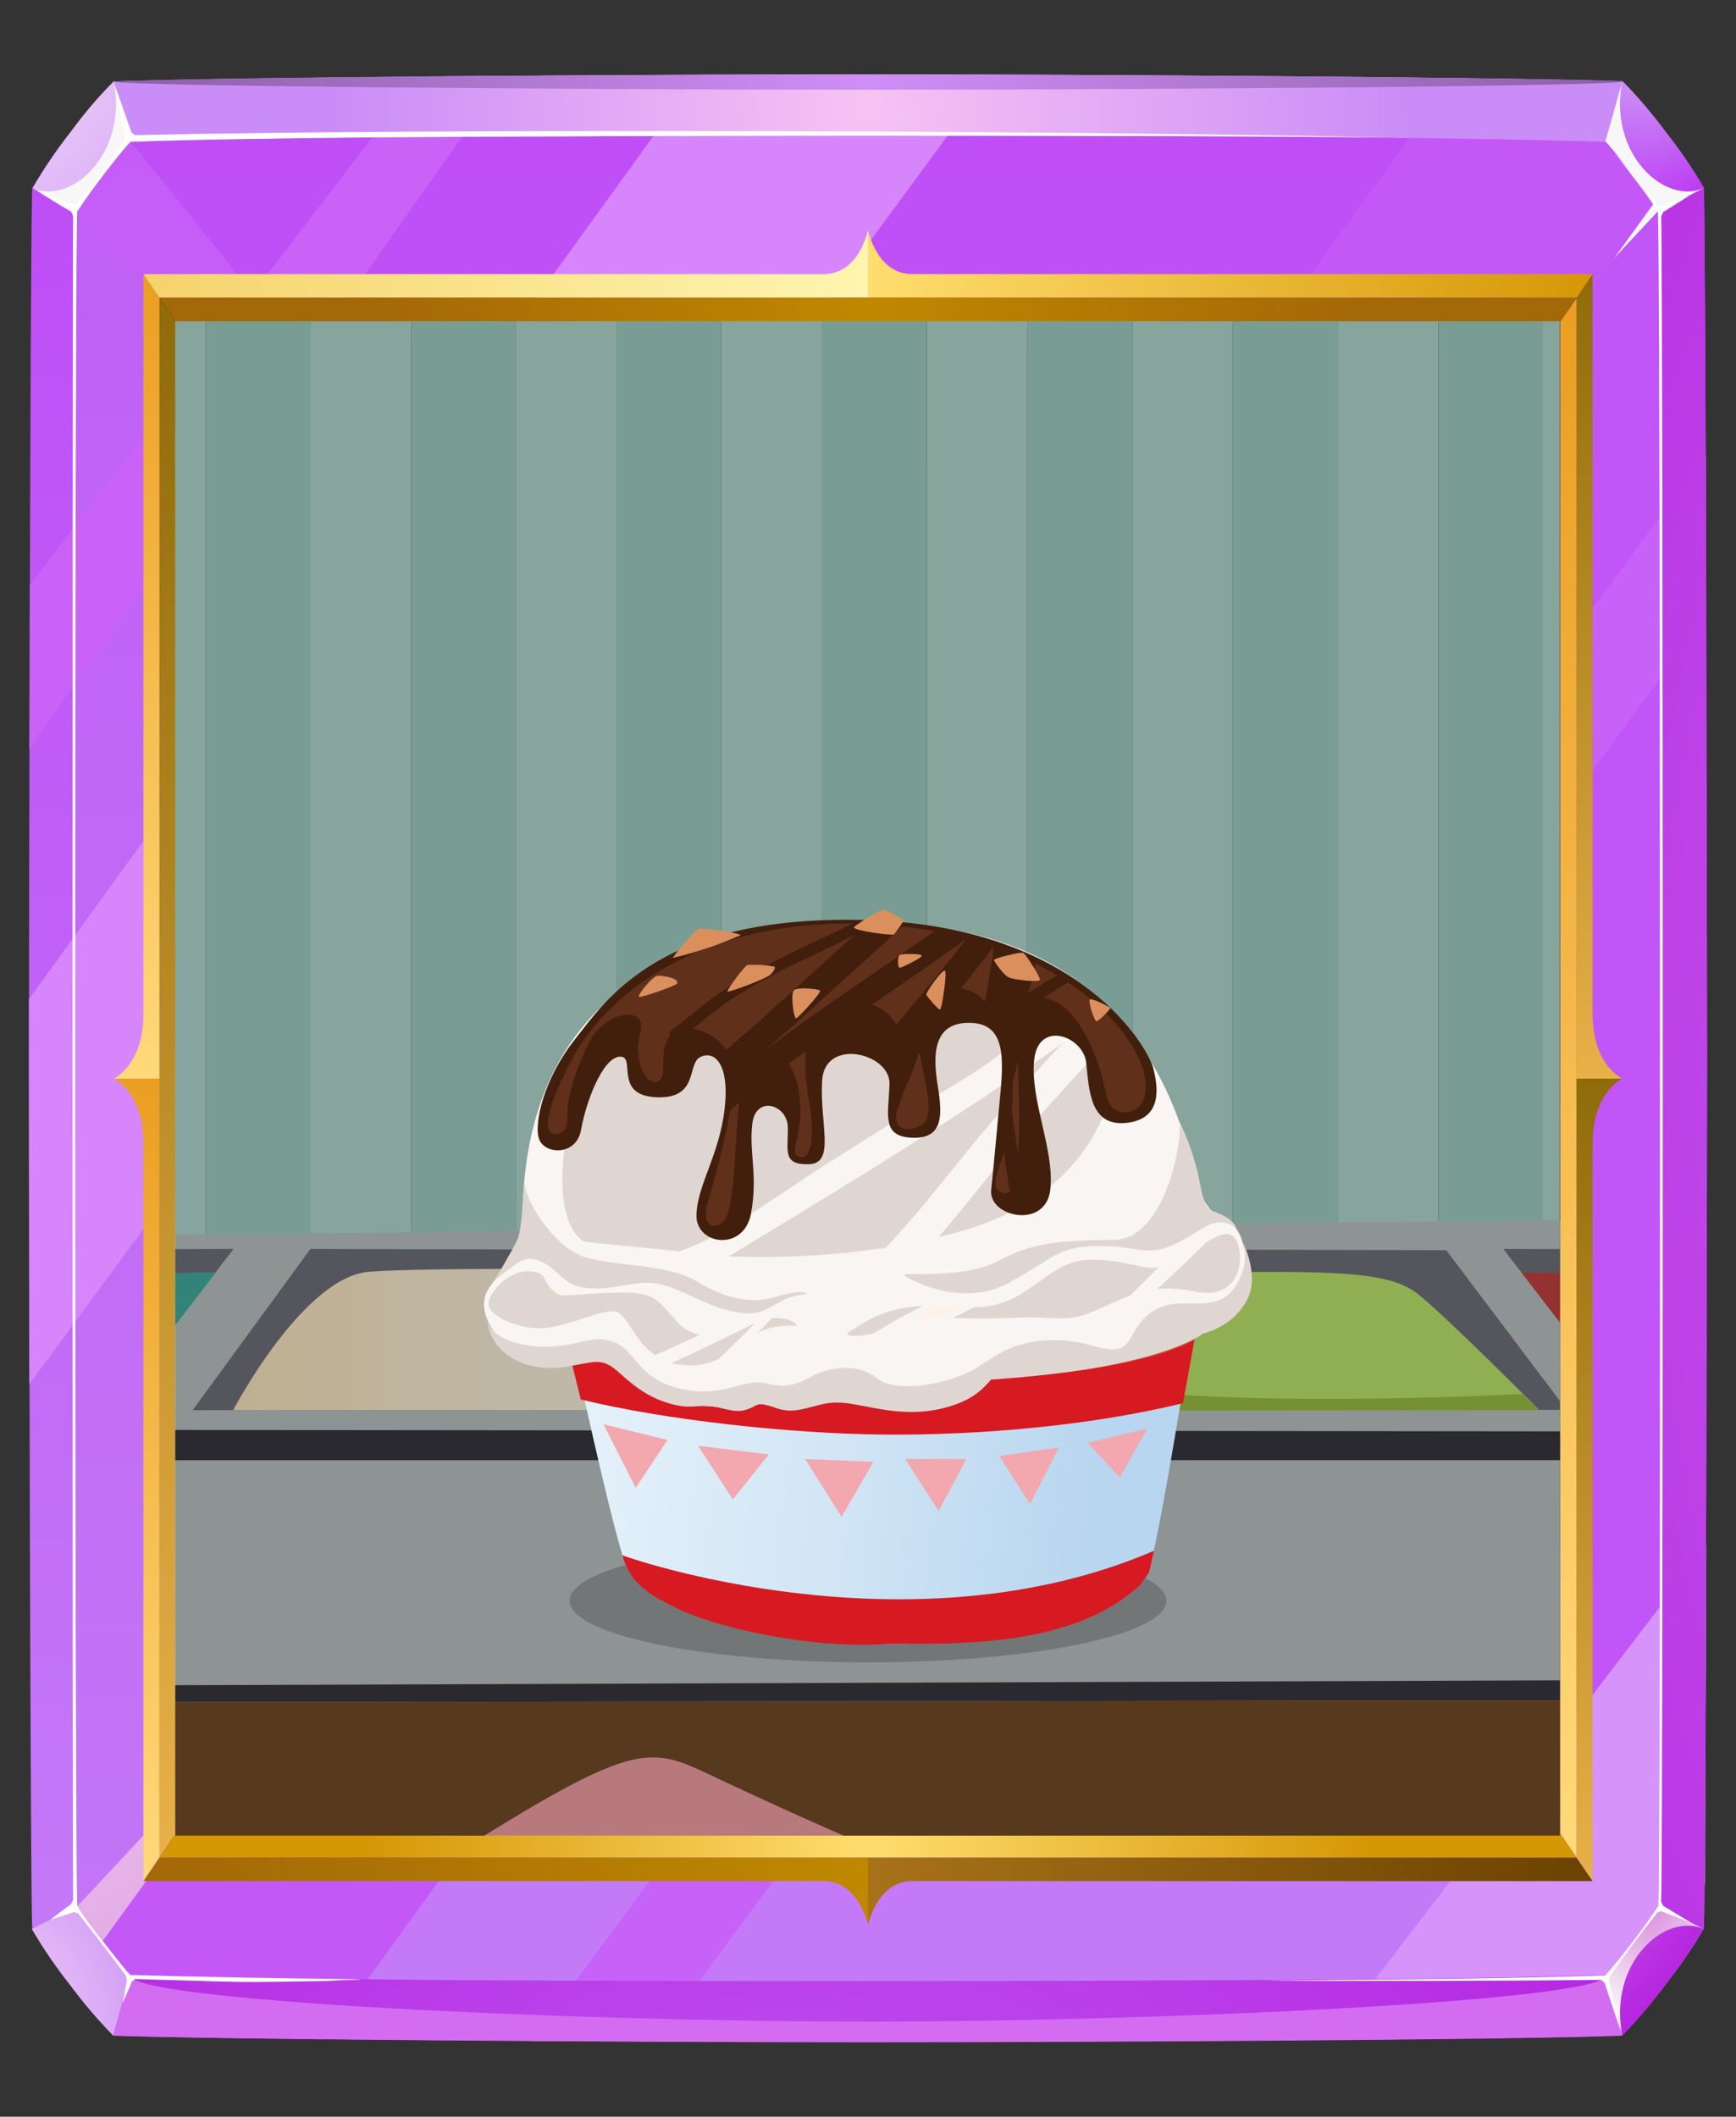 <?xml version="1.0" encoding="utf-8"?>
<!-- Generator: Adobe Illustrator 25.2.3, SVG Export Plug-In . SVG Version: 6.00 Build 0)  -->
<svg version="1.1" id="Layer_1" xmlns="http://www.w3.org/2000/svg" xmlns:xlink="http://www.w3.org/1999/xlink" x="0px" y="0px"
	 viewBox="0 0 420 512" style="enable-background:new 0 0 420 512;" xml:space="preserve">
<rect x="0" y="0" width="420" height="512" fill="#333333" stroke="none"/>
<style type="text/css">
	.st0{fill-rule:evenodd;clip-rule:evenodd;fill:url(#SVGID_1_);}
	.st1{opacity:0.5;fill-rule:evenodd;clip-rule:evenodd;fill:#C373F7;enable-background:new    ;}
	.st2{opacity:0.5;fill-rule:evenodd;clip-rule:evenodd;fill:#C051F7;enable-background:new    ;}
	.st3{fill-rule:evenodd;clip-rule:evenodd;fill:#C155F7;}
	.st4{opacity:0.5;fill-rule:evenodd;clip-rule:evenodd;fill:#C57BF7;enable-background:new    ;}
	.st5{fill-rule:evenodd;clip-rule:evenodd;fill:url(#SVGID_2_);}
	.st6{fill-rule:evenodd;clip-rule:evenodd;fill:url(#SVGID_3_);}
	.st7{opacity:0.75;fill-rule:evenodd;clip-rule:evenodd;fill:url(#SVGID_4_);enable-background:new    ;}
	.st8{opacity:0.75;fill-rule:evenodd;clip-rule:evenodd;fill:#C662F8;enable-background:new    ;}
	.st9{fill-rule:evenodd;clip-rule:evenodd;fill:#CA62F8;}
	.st10{fill-rule:evenodd;clip-rule:evenodd;fill:#D785FA;}
	.st11{fill-rule:evenodd;clip-rule:evenodd;fill:#C358F7;}
	.st12{fill-rule:evenodd;clip-rule:evenodd;fill:#C662F8;}
	.st13{fill-rule:evenodd;clip-rule:evenodd;fill:#D693FA;}
	.st14{fill-rule:evenodd;clip-rule:evenodd;fill:url(#SVGID_5_);}
	.st15{fill-rule:evenodd;clip-rule:evenodd;fill:url(#SVGID_6_);}
	.st16{fill-rule:evenodd;clip-rule:evenodd;fill:url(#SVGID_7_);}
	.st17{fill-rule:evenodd;clip-rule:evenodd;fill:url(#SVGID_8_);}
	.st18{fill-rule:evenodd;clip-rule:evenodd;fill:url(#SVGID_9_);}
	.st19{fill-rule:evenodd;clip-rule:evenodd;fill:url(#SVGID_10_);}
	.st20{fill-rule:evenodd;clip-rule:evenodd;fill:url(#SVGID_11_);}
	.st21{fill-rule:evenodd;clip-rule:evenodd;fill:url(#SVGID_12_);}
	.st22{fill-rule:evenodd;clip-rule:evenodd;fill:url(#SVGID_13_);}
	.st23{fill-rule:evenodd;clip-rule:evenodd;fill:url(#SVGID_14_);}
	.st24{fill-rule:evenodd;clip-rule:evenodd;fill:url(#SVGID_15_);}
	.st25{fill-rule:evenodd;clip-rule:evenodd;fill:#D46CF2;}
	.st26{fill-rule:evenodd;clip-rule:evenodd;fill:#FFFFFF;}
	.st27{fill-rule:evenodd;clip-rule:evenodd;fill:url(#SVGID_16_);}
	.st28{fill-rule:evenodd;clip-rule:evenodd;fill:url(#SVGID_17_);}
	.st29{fill-rule:evenodd;clip-rule:evenodd;fill:url(#SVGID_18_);}
	.st30{fill-rule:evenodd;clip-rule:evenodd;fill:url(#SVGID_19_);}
	.st31{fill-rule:evenodd;clip-rule:evenodd;fill:url(#SVGID_20_);}
	.st32{fill-rule:evenodd;clip-rule:evenodd;fill:url(#SVGID_21_);}
	.st33{fill-rule:evenodd;clip-rule:evenodd;fill:url(#SVGID_22_);}
	.st34{fill-rule:evenodd;clip-rule:evenodd;fill:url(#SVGID_23_);}
	.st35{fill-rule:evenodd;clip-rule:evenodd;fill:url(#SVGID_24_);}
	.st36{fill-rule:evenodd;clip-rule:evenodd;fill:url(#SVGID_25_);}
	.st37{fill-rule:evenodd;clip-rule:evenodd;fill:url(#SVGID_26_);}
	.st38{fill-rule:evenodd;clip-rule:evenodd;fill:url(#SVGID_27_);}
	.st39{fill-rule:evenodd;clip-rule:evenodd;fill:url(#SVGID_28_);}
	.st40{clip-path:url(#SVGID_30_);}
	.st41{clip-path:url(#SVGID_32_);}
	.st42{fill:none;}
	.st43{fill:#C66446;}
	.st44{fill:#A1D2C7;}
	.st45{fill:#B4DBD2;}
	.st46{fill:#BDC6C5;}
	.st47{fill:#70717C;}
	.st48{fill:#F47F7F;}
	.st49{fill:#C64242;}
	.st50{fill:#76DDD1;}
	.st51{fill:#46AFA0;}
	.st52{fill:#C0EA6E;}
	.st53{fill:#9DC144;}
	.st54{fill:url(#SVGID_33_);}
	.st55{fill:#38373F;}
	.st56{fill:#F6A1A6;}
	.st57{fill:#744C28;}
	.st58{fill:#FF7590;}
	.st59{fill:#FFF7EF;}
	.st60{opacity:0.25;enable-background:new    ;}
	.st61{opacity:0.2;enable-background:new    ;}
	.st62{clip-path:url(#SVGID_35_);}
	.st63{fill:url(#SVGID_36_);}
	.st64{fill:#D71921;}
	.st65{fill:#F3A7AE;}
	.st66{fill:#E0D6D1;}
	.st67{fill:#770710;}
	.st68{fill:#C46987;}
	.st69{fill:#C44B27;}
	.st70{fill:#F9F5F2;}
	.st71{fill:#FFF1E7;}
	.st72{fill:#421F0D;}
	.st73{fill:#60301B;}
	.st74{fill:#DB8F5D;}
</style>
<linearGradient id="SVGID_1_" gradientUnits="userSpaceOnUse" x1="210" y1="879.9" x2="210" y2="404" gradientTransform="matrix(1 0 0 1 0 -386)">
	<stop  offset="0" style="stop-color:#C47CF7"/>
	<stop  offset="1" style="stop-color:#BE4BF7"/>
</linearGradient>
<path class="st0" d="M412.2,45.5c0.5,6.8,0.8,196.1,0.8,210.5s-0.3,203.7-0.8,210.5c-2.8,4.8-5.9,9.3-9.3,13.6
	c-3.2,4.3-6.7,8.4-10.4,12.2c-27.1,1-125.3,1.6-182.5,1.6s-155.4-0.6-182.5-1.6c-3.8-3.8-7.3-7.9-10.4-12.2
	c-3.4-4.3-6.5-8.9-9.3-13.6C7.3,459.7,7,270.4,7,256S7.3,52.3,7.8,45.5c2.8-4.8,5.9-9.3,9.3-13.6c3.2-4.3,6.7-8.4,10.4-12.2
	C54.7,18.7,152.8,18,210,18s155.4,0.7,182.5,1.6c3.8,3.8,7.2,7.9,10.4,12.2C406.3,36.2,409.4,40.7,412.2,45.5z"/>
<path class="st1" d="M210,256L18.8,51c-0.5,9.3-0.5,195.8-0.5,205c0,9.2,0,195.7,0.5,205L210,256z"/>
<path class="st2" d="M31.5,34.3L210,256L388.5,34.3c-17.3-0.6-34.6-0.8-52-1C310.4,33,236.1,32.8,210,32.8S109.6,33,83.5,33.3
	C66.2,33.5,48.8,33.8,31.5,34.3L31.5,34.3z"/>
<path class="st3" d="M210,256l191.2,205c0.5-9.3,0.5-195.8,0.5-205s0-195.7-0.5-205L210,256z"/>
<path class="st4" d="M388.5,477.7L210,256L31.5,477.7c17.3,0.6,34.7,0.8,52,1c26.1,0.3,100.4,0.5,126.5,0.5s100.4-0.1,126.5-0.5
	C353.8,478.5,371.2,478.3,388.5,477.7L388.5,477.7z"/>
<radialGradient id="SVGID_2_" cx="62.22" cy="29.197" r="268.53" gradientTransform="matrix(1 0 0 1.31 0 532.58)" gradientUnits="userSpaceOnUse">
	<stop  offset="0" style="stop-color:#DB8BDE"/>
	<stop  offset="1" style="stop-color:#F7F7F7"/>
</radialGradient>
<path class="st5" d="M31.5,477.7L210,256L18.8,461c2,3.1,4.3,6.2,6.3,8.8S29.3,475.2,31.5,477.7L31.5,477.7z"/>
<radialGradient id="SVGID_3_" cx="347.35" cy="-360.16" r="287.44" gradientTransform="matrix(1 0 0 1 0 -386)" gradientUnits="userSpaceOnUse">
	<stop  offset="0" style="stop-color:#DB8BDE"/>
	<stop  offset="1" style="stop-color:#F7F7F7"/>
</radialGradient>
<path class="st6" d="M210,256L401.2,51c-2-3.1-4.3-6.2-6.3-8.8s-4.2-5.5-6.5-8L210,256z"/>
<radialGradient id="SVGID_4_" cx="368.21" cy="220.927" r="543.52" gradientTransform="matrix(1 0 0 1.31 0 532.58)" gradientUnits="userSpaceOnUse">
	<stop  offset="0" style="stop-color:#D8C1F7"/>
	<stop  offset="1" style="stop-color:#000000"/>
</radialGradient>
<path class="st7" d="M388.5,477.7L210,256l191.2,205c-2,3.1-4.3,6.2-6.3,8.8S390.7,475.2,388.5,477.7L388.5,477.7z"/>
<path class="st8" d="M210,256L18.8,51c2-3.1,4.3-6.2,6.3-8.8s4.2-5.5,6.5-8L210,256z"/>
<path class="st9" d="M7.1,181L122.3,18.3c-10.2,0.1-11.2,0.1-21,0.2L7.2,141.6C7.2,154.8,7.2,168.2,7.1,181L7.1,181z"/>
<path class="st10" d="M168.8,18.1L7,241.7c0,7.3,0,12.4,0,14.3c0,5.8,0,39.7,0.1,78.8l233-316.7c-11,0-21.2,0-30.1,0
	C198.1,18.1,183.9,18.1,168.8,18.1L168.8,18.1z"/>
<path class="st11" d="M351.5,18.9L17.1,480.2c3.2,4.3,6.7,8.4,10.4,12.2c9.3,0.3,28,0.6,50.9,0.9L407.8,38.6
	c-1.4-2.1-3.1-4.4-4.9-6.7c-3.2-4.3-6.7-8.4-10.4-12.2C384.6,19.4,369.8,19.1,351.5,18.9z"/>
<path class="st12" d="M412.7,110.1L128.5,493.7l29.9,0.1l254.4-344.7C412.8,135.8,412.7,122.5,412.7,110.1L412.7,110.1z"/>
<path class="st13" d="M412.8,374l-91.3,119.4c25.7-0.2,48.5-0.5,62.6-0.8l28.4-37.1C412.5,439.2,412.7,407.4,412.8,374L412.8,374z"
	/>
<radialGradient id="SVGID_5_" cx="-0.64" cy="-404.523" r="65.54" gradientTransform="matrix(1 0 0 1.31 0 532.58)" gradientUnits="userSpaceOnUse">
	<stop  offset="0" style="stop-color:#F4DDF7"/>
	<stop  offset="1" style="stop-color:#D09BF7"/>
</radialGradient>
<path class="st14" d="M18.8,51c2-3.1,4.3-6.2,6.3-8.8s4.2-5.5,6.5-8l-4-14.6c-3.8,3.8-7.3,7.9-10.4,12.2c-3.4,4.3-6.5,8.9-9.3,13.7
	L18.8,51L18.8,51z"/>
<radialGradient id="SVGID_6_" cx="210" cy="-387.753" r="129.153" gradientTransform="matrix(1 0 0 1.31 0 532.58)" gradientUnits="userSpaceOnUse">
	<stop  offset="0" style="stop-color:#F7C3F3"/>
	<stop  offset="1" style="stop-color:#CA8DF7"/>
</radialGradient>
<path class="st15" d="M31.5,34.3c17.3-0.6,34.7-0.8,52-1c26.1-0.3,100.4-0.5,126.5-0.5s100.4,0.1,126.5,0.5c17.3,0.2,34.6,0.5,52,1
	l4-14.6C365.4,18.7,267.2,18,210,18S54.7,18.7,27.5,19.7L31.5,34.3L31.5,34.3z"/>
<radialGradient id="SVGID_7_" cx="397.02" cy="-399.584" r="31.29" gradientTransform="matrix(1 0 0 1.31 0 532.58)" gradientUnits="userSpaceOnUse">
	<stop  offset="0" style="stop-color:#D0B0F7"/>
	<stop  offset="1" style="stop-color:#BD3CF4"/>
</radialGradient>
<path class="st16" d="M388.5,34.3c2.3,2.5,4.5,5.5,6.5,8s4.4,5.7,6.3,8.7l11-5.5c-2.8-4.8-5.9-9.3-9.3-13.6
	c-3.2-4.3-6.7-8.4-10.4-12.2L388.5,34.3L388.5,34.3z"/>
<radialGradient id="SVGID_8_" cx="672.86" cy="-200.783" r="421.06" gradientTransform="matrix(1 0 0 1.31 0 532.58)" gradientUnits="userSpaceOnUse">
	<stop  offset="0" style="stop-color:#CE88F7"/>
	<stop  offset="1" style="stop-color:#B31ADE"/>
</radialGradient>
<path class="st17" d="M401.2,51c0.5,9.3,0.5,195.8,0.5,205c0,9.2,0,195.7-0.5,205l11,5.6c0.5-6.8,0.8-196.1,0.8-210.5
	s-0.3-203.7-0.8-210.5L401.2,51L401.2,51z"/>
<radialGradient id="SVGID_9_" cx="347.03" cy="-99.904" r="89.19" gradientTransform="matrix(1 0 0 1.31 0 532.58)" gradientUnits="userSpaceOnUse">
	<stop  offset="0" style="stop-color:#DDB0F7"/>
	<stop  offset="1" style="stop-color:#B31ADE"/>
</radialGradient>
<path class="st18" d="M401.2,461c-2,3.1-4.3,6.2-6.3,8.8s-4.2,5.5-6.5,8l4,14.6c3.8-3.8,7.2-7.9,10.4-12.2c3.4-4.3,6.5-8.9,9.3-13.6
	L401.2,461L401.2,461z"/>
<radialGradient id="SVGID_10_" cx="191.85" cy="106.167" r="293.77" gradientTransform="matrix(1 0 0 1.31 0 532.58)" gradientUnits="userSpaceOnUse">
	<stop  offset="0" style="stop-color:#C36AF7"/>
	<stop  offset="1" style="stop-color:#B31ADE"/>
</radialGradient>
<path class="st19" d="M388.5,477.7c-17.3,0.6-34.6,0.8-52,1c-26.1,0.3-100.4,0.5-126.5,0.5s-100.4-0.1-126.5-0.5
	c-17.3-0.2-34.7-0.5-52-1l-4,14.6c27.2,1,125.3,1.6,182.5,1.6s155.4-0.6,182.5-1.6L388.5,477.7L388.5,477.7z"/>
<radialGradient id="SVGID_11_" cx="-1.83" cy="-30.034" r="38.61" gradientTransform="matrix(1 0 0 1.31 0 532.58)" gradientUnits="userSpaceOnUse">
	<stop  offset="0" style="stop-color:#F7D4F4"/>
	<stop  offset="1" style="stop-color:#D09BF7"/>
</radialGradient>
<path class="st20" d="M31.5,477.7c-2.3-2.5-4.5-5.5-6.5-8s-4.4-5.7-6.3-8.7l-11,5.6c2.8,4.8,5.9,9.3,9.3,13.6
	c3.2,4.3,6.7,8.4,10.4,12.2L31.5,477.7L31.5,477.7z"/>
<radialGradient id="SVGID_12_" cx="19.675" cy="-289.38" r="11.94" gradientTransform="matrix(1 0 0 1 0 -386)" gradientUnits="userSpaceOnUse">
	<stop  offset="0" style="stop-color:#DB8BDE"/>
	<stop  offset="1" style="stop-color:#F7F7F7"/>
</radialGradient>
<path class="st21" d="M27.5,19.7c3.5,17.4-10.2,30-19.7,25.8l11,5.5c2-3.1,4.3-6.2,6.3-8.8s4.2-5.5,6.5-8L27.5,19.7L27.5,19.7z"/>
<radialGradient id="SVGID_13_" cx="400.325" cy="-289.38" r="11.94" gradientTransform="matrix(1 0 0 1 0 -386)" gradientUnits="userSpaceOnUse">
	<stop  offset="0" style="stop-color:#DB8BDE"/>
	<stop  offset="1" style="stop-color:#F7F7F7"/>
</radialGradient>
<path class="st22" d="M392.5,19.7c-3.5,17.4,10.2,30,19.7,25.8l-11,5.5c-2-3.1-4.3-6.2-6.3-8.8s-4.2-5.5-6.5-8L392.5,19.7
	L392.5,19.7z"/>
<radialGradient id="SVGID_14_" cx="398.99" cy="-54.813" r="21.38" gradientTransform="matrix(1 0 0 1.31 0 532.58)" gradientUnits="userSpaceOnUse">
	<stop  offset="0" style="stop-color:#DB8BDE"/>
	<stop  offset="1" style="stop-color:#F7F7F7"/>
</radialGradient>
<path class="st23" d="M392.5,492.4c-3.5-17.4,10.2-30,19.7-25.8l-11-5.6c-2,3.1-4.3,6.2-6.3,8.8s-4.2,5.5-6.5,8L392.5,492.4
	L392.5,492.4z"/>
<radialGradient id="SVGID_15_" cx="210" cy="-392.584" r="550.919" gradientTransform="matrix(1 0 0 1.31 0 532.58)" gradientUnits="userSpaceOnUse">
	<stop  offset="0" style="stop-color:#D08EF7"/>
	<stop  offset="1" style="stop-color:#000000"/>
</radialGradient>
<path class="st24" d="M27.5,19.7c0.6,1.1,108.7,2,182.5,2s181.9-0.9,182.5-2l0,0C365.4,18.7,267.2,18,210,18S54.6,18.6,27.5,19.7
	L27.5,19.7L27.5,19.7z"/>
<path class="st25" d="M210,489c-72,0-178.5-5-178.5-11.2l-4,14.6c27.1,0.9,125.3,1.6,182.5,1.6s155.4-0.6,182.5-1.6l-4-14.6
	C388.5,483.9,282,489,210,489z"/>
<path class="st26" d="M401.2,461c-2,3.1-4.3,6.2-6.3,8.8s-4.2,5.5-6.5,8c-17.3,0.6-34.6,0.8-52,1c-10.4,0.1-20.8,0.2-31.2,0.3
	c27.4,0.1,54.8,0.1,82.2-0.2l0.8,0.7c1.3,3.9,2.6,7.8,3.9,11.7c-0.9-4-1.9-8-2.8-12.1l0.2-1.2c3.7-5.3,7.5-10.4,11.5-15.4l0.9-0.3
	l7.3,2.8l-6.8-4.1l-0.5-1c0.5-18,0.5-389.5,0-407.6l0.5-1.1l6.5-4.1l-7,2.8l-0.9-0.3c-3.3-4.5-7-8.7-10.6-12.9
	c1.5,1.9,3.1,3.8,4.4,5.6c2,2.6,4.4,5.7,6.3,8.8c0.5,9.3,0.5,195.8,0.5,205S401.7,451.7,401.2,461L401.2,461z"/>
<path class="st26" d="M31.5,34.3c17.3-0.6,34.7-0.8,52-1c26.1-0.3,100.4-0.5,126.5-0.5s100.4,0.1,126.5,0.5c1.6,0,3.2,0,4.8,0.1
	c-70.1-1.8-237.9-2.4-308.7-0.7L31.8,32l-3.9-11.1c0.8,4.1,1.4,7.9,2.2,12l-0.2,1.3c-3.4,5.2-7.1,10.2-11.1,15l-1,0.3
	c-3-1.2-5.8-2.1-8.8-3.3c2.8,1.7,5.4,3.4,8.2,5l0.5,1c-0.2,18.2-0.2,389.7,0,407.3l-0.5,1.1c-1.8,1.2-3.3,2.5-5,3.7
	c1.9-0.6,3.8-1.1,5.7-1.8l1,0.3c3.8,4.9,7.9,10.1,11.5,15l0.3,1.2c-0.4,2-0.6,3.5-1,5.6c0.7-1.9,1.5-3.4,2.2-5.3l0.8-0.6
	c30.2,0.8,20.6,0.9,50.7,0.4c-13.3-0.1,13.4-0.2,0.1-0.4c-17.3-0.2-34.7-0.5-52-1c-2.3-2.5-4.5-5.5-6.5-8s-4.4-5.7-6.3-8.7
	c-0.5-9.3-0.5-195.8-0.5-205s0-195.7,0.5-205c2-3.1,4.3-6.2,6.3-8.8S29.3,36.8,31.5,34.3L31.5,34.3z"/>
<radialGradient id="SVGID_16_" cx="210" cy="-472.175" r="211.506" gradientTransform="matrix(1 0 0 1.47 0 952.19)" gradientUnits="userSpaceOnUse">
	<stop  offset="0" style="stop-color:#4F1C4F"/>
	<stop  offset="0.81" style="stop-color:#461647"/>
	<stop  offset="1" style="stop-color:#36183B"/>
</radialGradient>
<polygon class="st27" points="38.6,72.1 381.4,72.1 381.4,449.3 38.6,449.3 "/>
<linearGradient id="SVGID_17_" gradientUnits="userSpaceOnUse" x1="33.1" y1="646.9" x2="33.1" y2="452.3" gradientTransform="matrix(1 0 0 1 0 -386)">
	<stop  offset="0" style="stop-color:#FFD97A"/>
	<stop  offset="1" style="stop-color:#EB9E21"/>
</linearGradient>
<path class="st28" d="M38.6,260.9V72l-3.9-5.7v178.9c0,8.1-3,13.2-7.1,15.7H38.6z"/>
<linearGradient id="SVGID_18_" gradientUnits="userSpaceOnUse" x1="33.1" y1="840.9" x2="33.1" y2="646.9" gradientTransform="matrix(1 0 0 1 0 -386)">
	<stop  offset="0" style="stop-color:#FFD97A"/>
	<stop  offset="1" style="stop-color:#EB9E21"/>
</linearGradient>
<path class="st29" d="M38.6,260.9v188.3l-3.9,5.7V276.6c0-8.1-3-13.2-7.1-15.7H38.6z"/>
<linearGradient id="SVGID_19_" gradientUnits="userSpaceOnUse" x1="34.7" y1="843.4" x2="210" y2="843.4" gradientTransform="matrix(1 0 0 1 0 -386)">
	<stop  offset="0" style="stop-color:#A36808"/>
	<stop  offset="1" style="stop-color:#BF8800"/>
</linearGradient>
<path class="st30" d="M210,449.3H38.6l-3.9,5.7h164.6c5.5,0,9,4.4,10.7,10.5V449.3z"/>
<linearGradient id="SVGID_20_" gradientUnits="userSpaceOnUse" x1="210" y1="843.4" x2="385.3" y2="843.4" gradientTransform="matrix(1 0 0 1 0 -386)">
	<stop  offset="0" style="stop-color:#A87219"/>
	<stop  offset="1" style="stop-color:#6B4200"/>
</linearGradient>
<path class="st31" d="M210,449.3h171.4l3.9,5.7H220.7c-5.5,0-9,4.4-10.7,10.5V449.3z"/>
<linearGradient id="SVGID_21_" gradientUnits="userSpaceOnUse" x1="386.9" y1="646.9" x2="386.9" y2="452.3" gradientTransform="matrix(1 0 0 1 0 -386)">
	<stop  offset="0" style="stop-color:#E8B048"/>
	<stop  offset="1" style="stop-color:#8F6B09"/>
</linearGradient>
<path class="st32" d="M381.4,260.9V72l3.9-5.7v178.9c0,8.1,3,13.2,7.1,15.7H381.4z"/>
<linearGradient id="SVGID_22_" gradientUnits="userSpaceOnUse" x1="386.9" y1="840.9" x2="386.9" y2="646.9" gradientTransform="matrix(1 0 0 1 0 -386)">
	<stop  offset="0" style="stop-color:#E8B048"/>
	<stop  offset="1" style="stop-color:#8F6B09"/>
</linearGradient>
<path class="st33" d="M381.4,260.9v188.3l3.9,5.7V276.6c0-8.1,3-13.2,7.1-15.7H381.4z"/>
<linearGradient id="SVGID_23_" gradientUnits="userSpaceOnUse" x1="34.7" y1="449.9" x2="210" y2="449.9" gradientTransform="matrix(1 0 0 1 0 -386)">
	<stop  offset="0" style="stop-color:#F5D36C"/>
	<stop  offset="1" style="stop-color:#FFF5B0"/>
</linearGradient>
<path class="st34" d="M210,72H38.6l-3.9-5.7h164.6c5.5,0,9-4.3,10.7-10.5V72z"/>
<linearGradient id="SVGID_24_" gradientUnits="userSpaceOnUse" x1="210" y1="449.9" x2="385.3" y2="449.9" gradientTransform="matrix(1 0 0 1 0 -386)">
	<stop  offset="0" style="stop-color:#FFDD6E"/>
	<stop  offset="1" style="stop-color:#D69705"/>
</linearGradient>
<path class="st35" d="M210,72h171.4l3.9-5.7H220.7c-5.5,0-9-4.3-10.7-10.5V72z"/>
<radialGradient id="SVGID_25_" cx="210" cy="-598.835" r="121.231" gradientTransform="matrix(1 0 0 1.47 0 952.19)" gradientUnits="userSpaceOnUse">
	<stop  offset="0" style="stop-color:#BF8800"/>
	<stop  offset="1" style="stop-color:#A36808"/>
</radialGradient>
<polygon class="st36" points="42.5,77.8 377.5,77.8 381.4,72 38.6,72 "/>
<linearGradient id="SVGID_26_" gradientUnits="userSpaceOnUse" x1="40.55" y1="835.3" x2="40.55" y2="458" gradientTransform="matrix(1 0 0 1 0 -386)">
	<stop  offset="0" style="stop-color:#E8B048"/>
	<stop  offset="1" style="stop-color:#8F6B09"/>
</linearGradient>
<polygon class="st37" points="42.5,443.6 42.5,77.8 38.6,72 38.6,155.9 38.6,449.3 "/>
<linearGradient id="SVGID_27_" gradientUnits="userSpaceOnUse" x1="379.45" y1="835.3" x2="379.45" y2="458.1" gradientTransform="matrix(1 0 0 1 0 -386)">
	<stop  offset="0" style="stop-color:#FFD97A"/>
	<stop  offset="1" style="stop-color:#EB9E21"/>
</linearGradient>
<polygon class="st38" points="377.5,77.8 377.5,443.6 381.4,449.3 381.4,155.9 381.4,72.1 "/>
<radialGradient id="SVGID_28_" cx="210" cy="-345.505" r="121.222" gradientTransform="matrix(1 0 0 1.47 0 952.19)" gradientUnits="userSpaceOnUse">
	<stop  offset="0" style="stop-color:#FFDD6E"/>
	<stop  offset="1" style="stop-color:#D69705"/>
</radialGradient>
<polygon class="st39" points="377.5,443.6 42.5,443.6 38.6,449.3 381.4,449.3 "/>
<g>
	<defs>
		<rect id="SVGID_29_" x="42.4" y="77.7" width="335" height="366.3"/>
	</defs>
	<clipPath id="SVGID_30_">
		<use xlink:href="#SVGID_29_"  style="overflow:visible;"/>
	</clipPath>
	<g class="st40">
		<defs>
			<rect id="SVGID_31_" x="-260" y="-47.1" width="940" height="528.8"/>
		</defs>
		<clipPath id="SVGID_32_">
			<use xlink:href="#SVGID_31_"  style="overflow:visible;"/>
		</clipPath>
		<g class="st41">
			<line class="st42" x1="67.7" y1="84.8" x2="71.3" y2="82.2"/>
			<rect x="-260" y="-47.1" class="st42" width="940" height="528.8"/>
			<rect x="-260" y="-47.1" class="st42" width="940" height="528.8"/>
			<rect x="-260" y="-47.1" class="st42" width="940" height="528.8"/>
			<path class="st43" d="M200.5,291c-0.1,0.3-0.1,0.5-0.1,0.8c0.2-0.2,0.4-0.5,0.3-0.6C200.6,291.1,200.6,291,200.5,291"/>
			<rect x="-260" y="-47.1" class="st42" width="940" height="528.8"/>
			<rect x="149.2" y="-69.7" class="st44" width="25.3" height="564.4"/>
			<rect x="99.5" y="-69.7" class="st44" width="25.3" height="564.4"/>
			<rect x="198.9" y="-69.7" class="st44" width="25.3" height="564.4"/>
			<rect x="49.8" y="-69.7" class="st44" width="25.3" height="564.4"/>
			<rect x="248.6" y="-69.7" class="st44" width="25.3" height="564.4"/>
			<rect x="0.1" y="-69.7" class="st44" width="25.3" height="564.4"/>
			<rect x="298.3" y="-69.7" class="st44" width="25.3" height="564.4"/>
			<rect x="397.7" y="-69.7" class="st44" width="25.3" height="564.4"/>
			<rect x="348" y="-69.7" class="st44" width="25.3" height="564.4"/>
			<rect x="-24.3" y="-69.7" class="st45" width="24.4" height="564.4"/>
			<rect x="25.4" y="-69.7" class="st45" width="24.4" height="564.4"/>
			<rect x="75.1" y="-69.7" class="st45" width="24.4" height="564.4"/>
			<rect x="124.8" y="-69.7" class="st45" width="24.4" height="564.4"/>
			<rect x="174.5" y="-69.7" class="st45" width="24.4" height="564.4"/>
			<rect x="224.2" y="-69.7" class="st45" width="24.4" height="564.4"/>
			<rect x="273.9" y="-69.7" class="st45" width="24.4" height="564.4"/>
			<rect x="323.6" y="-69.7" class="st45" width="24.4" height="564.4"/>
			<rect x="373.3" y="-69.7" class="st45" width="24.4" height="564.4"/>
			<polygon class="st46" points="-85.9,300 506,293.8 560.9,347.3 -138.4,347 			"/>
			<polygon class="st47" points="498.6,302.4 537.5,341 393.8,341.1 363.7,302.1 			"/>
			<path class="st48" d="M368.1,307.8c0,0,41.4,0.8,78,0.2s48.8-0.2,55.5,5s29.3,28.1,29.3,28.1l-137,0.1L368.1,307.8z"/>
			<path class="st49" d="M389.2,308.1c0,0-4.6,18.9,28.1,26s109.6,3.1,109.6,3.1l3.9,3.9l-137,0.1l-25.7-33.4
				C368.1,307.8,383.5,308,389.2,308.1z"/>
			<polygon class="st47" points="-78.3,302.4 -117.3,341 26.5,341.1 56.5,302.1 			"/>
			<path class="st50" d="M52.2,307.8c0,0-41.3,0.8-78,0.2s-48.8-0.2-55.5,5s-29.3,28.1-29.3,28.1l137.1,0.1L52.2,307.8z"/>
			<path class="st51" d="M31,308.1c0,0,4.6,18.9-28.1,26s-109.6,3.1-109.6,3.1l-3.9,3.9l137.1,0.1l25.7-33.4
				C52.2,307.8,36.8,308,31,308.1z"/>
			<polygon class="st47" points="349.9,302.4 379,341 235.2,341.1 218.2,302.1 			"/>
			<path class="st52" d="M220.9,308.4c0,0,29.9,0.2,66.5-0.5s48.8-0.2,55.5,5s29.3,28,29.3,28l-137,0.1L220.9,308.4z"/>
			<path class="st53" d="M251.7,308.4c0,0-25.6,18.5,7,25.7s109.6,3.1,109.6,3.1l3.9,3.9l-137,0.1L221,308.4
				C221,308.4,232.6,307.8,251.7,308.4z"/>
			<polygon class="st47" points="75.1,302.1 46.6,341.1 220.8,341 201.8,302.4 			"/>
			
				<linearGradient id="SVGID_33_" gradientUnits="userSpaceOnUse" x1="56.4" y1="709.93" x2="214.6" y2="709.93" gradientTransform="matrix(1 0 0 1 0 -386)">
				<stop  offset="1.000000e-02" style="stop-color:#FFEBC2"/>
				<stop  offset="1" style="stop-color:#FFFFFF"/>
			</linearGradient>
			<path class="st54" d="M56.4,341.1c0,0,16.9-32.3,33-33.5s71.8-0.4,88.8-0.8s17.3,2.3,22,6.4s14.4,27.8,14.4,27.8L56.4,341.1z"/>
			<polygon class="st55" points="568.1,353.2 -145.1,353.4 -137,345.7 560.9,346.4 			"/>
			<polygon class="st46" points="-144.8,353.2 568,353.2 616.5,405.6 -205.8,408.5 			"/>
			<polygon class="st56" points="621.2,576.8 -205.1,576.8 -205.8,408.5 616.5,405.6 			"/>
			<polygon class="st55" points="616.6,411 -205.8,412 -205.8,408.5 616.5,405.6 			"/>
			<path class="st57" d="M-205.8,412l822.4-1l1,36.8c0,0-49,30.5-149.8-16.8c-14.3-6.7-31.6-6.8-60.9,16.6
				c-33.1,26.5-125.9,29-169.3,10c0,0-22-7.6-65.6-28.2c-15.2-7.2-18.6-8.4-64.2,20.5c-16.3,10.3-34.7,21.7-76.6-10.5
				C17.8,429-12.5,420-43.5,443.2c-27.5,20.6-52.3,29.9-137,9.7c-6.5-1.5-21.4-5.3-25.2-8.8L-205.8,412z"/>
			<path class="st58" d="M50.3-88.7h-71.6v120l0,0c0,0.2,0,0.4,0,0.5c0,11.9,16,21.6,35.8,21.6s35.8-9.7,35.8-21.6
				c0-0.2,0-0.4,0-0.5l0,0V-88.7z"/>
			<path class="st59" d="M121.9-88.7H50.3v120l0,0c0,0.2,0,0.4,0,0.5c0,11.9,16,21.6,35.8,21.6s35.8-9.7,35.8-21.6
				c0-0.2,0-0.4,0-0.5l0,0C121.9,31.3,121.9-88.7,121.9-88.7z"/>
			<path class="st58" d="M193.6-88.7H122v120l0,0c0,0.2,0,0.4,0,0.5c0,11.9,16,21.6,35.8,21.6s35.8-9.7,35.8-21.6c0-0.2,0-0.4,0-0.5
				l0,0V-88.7z"/>
			<path class="st59" d="M265.2-88.7h-71.6v120l0,0c0,0.2,0,0.4,0,0.5c0,11.9,16,21.6,35.8,21.6s35.8-9.7,35.8-21.6
				c0-0.2,0-0.4,0-0.5l0,0V-88.7z"/>
			<path class="st58" d="M336.8-88.7h-71.6v120l0,0c0,0.2,0,0.4,0,0.5c0,11.9,16,21.6,35.8,21.6s35.8-9.7,35.8-21.6
				c0-0.2,0-0.4,0-0.5l0,0L336.8-88.7z"/>
			<path class="st59" d="M408.4-88.7h-71.6v120l0,0c0,0.2,0,0.4,0,0.5c0,11.9,16,21.6,35.8,21.6s35.8-9.7,35.8-21.6
				c0-0.2,0-0.4,0-0.5l0,0L408.4-88.7L408.4-88.7z"/>
			<path class="st58" d="M480-88.7h-71.6v120l0,0c0,0.2,0,0.4,0,0.5c0,11.9,16,21.6,35.8,21.6S480,43.8,480,31.8c0-0.2,0-0.4,0-0.5
				l0,0V-88.7z"/>
			<rect x="-264.4" y="-44" class="st60" width="948.8" height="522.4"/>
			<ellipse class="st61" cx="210" cy="387.2" rx="72.2" ry="14.9"/>
			<g>
				<g>
					<defs>
						<path id="SVGID_34_" d="M140.5,334.4c4.1,18.6,9.4,41.3,11.2,44.8c5.6,10.3,31.4,18.4,62.7,18.4s60-7.7,63.7-18.4
							c1.5-4.5,5.2-25.6,8-42.8c2.1-12.8-2.8-25.8-2.8-25.8l-142.5-1.7C138.8,317.3,138.7,326,140.5,334.4"/>
					</defs>
					<clipPath id="SVGID_35_">
						<use xlink:href="#SVGID_34_"  style="overflow:visible;"/>
					</clipPath>
					<g class="st62">
						
							<linearGradient id="SVGID_36_" gradientUnits="userSpaceOnUse" x1="-1639.25" y1="274.258" x2="-1638.65" y2="274.258" gradientTransform="matrix(274.44 34.75 34.75 -274.44 440448.344 132570.719)">
							<stop  offset="0" style="stop-color:#EBF5FC"/>
							<stop  offset="0.26" style="stop-color:#E4F1FA"/>
							<stop  offset="0.64" style="stop-color:#D1E5F5"/>
							<stop  offset="1" style="stop-color:#B8D6EF"/>
						</linearGradient>
						<polygon class="st63" points="139.8,292.8 301.2,310.3 285.9,413.7 124.5,396.2 						"/>
					</g>
				</g>
			</g>
			<path class="st64" d="M214.6,397.6c-16.7,1.3-40.3-3.3-51.5-8.9c-5.6-2.9-5.7-3.1-8.1-5.1c-2.2-2-3.7-4.5-4.4-7.4l0,0
				c0.5,0.3,69.1,24.5,128.6-1.1l-1.2,5.2l-2.2,3.1C259.6,398.4,232.4,397.6,214.6,397.6"/>
			<polygon class="st65" points="146,344.5 153.8,359.9 161.5,348.3 			"/>
			<polygon class="st65" points="168.9,349.7 177.3,362.7 186,351.8 			"/>
			<polygon class="st65" points="194.8,352.9 203.6,366.9 211.3,353.6 			"/>
			<polygon class="st65" points="219,352.9 227.1,365.5 233.8,352.9 			"/>
			<polygon class="st65" points="241.8,352.2 249.2,363.8 256.2,350.1 			"/>
			<polygon class="st65" points="263.2,349 270.9,357.4 277.6,345.5 			"/>
			<path class="st64" d="M134.9,315.4c0,0,2.5,10.6,5.6,23.1c19.9,4.9,50.4,8.3,73.5,8.5c23.7,0.2,50.6-2.3,72.2-7.6
				c2.1-11.3,3.7-20.7,3.7-20.7L134.9,315.4z"/>
			<path class="st66" d="M295.9,302.2c-3.9-3.9-20.2-0.1-35.6,5.3c-15.8-2.1-31.8-3.1-47.7-3c-16.3-0.1-32.5,0.9-48.6,3.1
				c-15.3-5.4-31.4-9-35.3-5.2c0,0-2.5,1.8,3.1,18.3c0.8,1.1,2.3,2.6,6.3,4.3c5.4,2.6,14.6,4.9,26.2,6.5c2.5,0.4,4.8,0.7,6.9,0.9
				c13.7,1.5,27.6,2.2,41.4,2.2c40.5,0,73.9-5.7,79.2-13c0.4-0.3,0.7-0.7,1-1.1C298.4,304,295.9,302.2,295.9,302.2"/>
			<path class="st64" d="M296.7,304.1c0,8.3-37.7,15.1-84.2,15.1s-84.2-6.7-84.2-15.1S166,289,212.5,289S296.7,295.8,296.7,304.1"/>
			<path class="st67" d="M288.1,304.1c0,6.2-33.7,11.3-75.4,11.3s-75.3-5-75.3-11.3s33.7-11.3,75.3-11.3S288.1,297.9,288.1,304.1"/>
			<path class="st68" d="M134.4,323.4l0.1,0.1l0,0C134.5,323.5,134.5,323.5,134.4,323.4"/>
			<path class="st69" d="M161.4,331.2c0.9,0.1,1.9,0.3,2.9,0.4c2.5,0.4,4.8,0.7,6.9,0.9c13.7,1.5,27.6,2.2,41.4,2.2
				c7.8,0,15.3-0.2,22.4-0.6c-7.1,0.2-13.8,0.3-20,0.3C190.6,334.4,173.4,333,161.4,331.2 M290,323.3c-6.7,3.9-18.5,6.7-30,8.4
				C274.7,329.7,285.5,326.7,290,323.3"/>
			<path class="st68" d="M285.6,345.5v0.2C285.5,345.8,285.5,345.7,285.6,345.5 M134.4,323.4L134.4,323.4"/>
			<path class="st43" d="M186,294.7c-0.1,0.2-0.1,0.4-0.1,0.6c0.2-0.2,0.3-0.4,0.3-0.5C186.1,294.8,186.1,294.8,186,294.7"/>
			<path class="st70" d="M209.6,223.1c-92.6,0-81.8,71.9-83.5,76.3s-4.8,7.8-7.7,12s-0.5,9.1,2.7,12.7s7.1,6,10.8,5.9
				s12.8-3.6,17.6,0s9,9.5,17.9,9.9s11.6,1.4,14.9,0s6.2,2.8,14.2,0s9.4,1.9,25.8,0s17.2-10.6,26-13.1s10.3,3.3,21.7,0.8
				s17.6-5.5,21.3-6.4s13.1-3.9,10.4-16.5s-4.8-6.2-9.9-13.5S284.8,223.1,209.6,223.1z"/>
			<path class="st66" d="M141.6,300.4c0.3,0.1,21.2,2,22.6,2.3c5.3-1.8,9-3.7,15.9-8.1c5.9-3.7,14.6-9.7,19-12.5
				c15.6-9.8,15.4-9.8,31.1-19.3c12.8-7.7,26.8-17.3,16-25.7c-16.6-9.3-43.5-11.4-69.4-4.2c-30.9,8.6-39.6,34.5-40.6,48.4
				S139.5,299.5,141.6,300.4z"/>
			<path class="st66" d="M246.6,259.6c-22.8,15.6-46.6,29.9-70.3,44.3c12.7,0.5,25.4-0.2,38-2.1c7-7.4,13.2-15.3,19.6-23.2
				c5.4-6.7,11.2-13.2,17-19.6c2-2.2,4-4.4,6.1-6.6C253.6,254.8,250.1,257.3,246.6,259.6z"/>
			<path class="st66" d="M266.4,253.8c-3.1,3.1-6.1,6.4-9,9.6c-5.9,6.4-11.6,12.9-17,19.6c-4.4,5.4-8.7,10.9-13.3,16.2
				c2-0.5,4.1-1,6.1-1.6c31.8-9.3,38.7-34.4,36.3-47.1C268.5,251.6,267.5,252.7,266.4,253.8z"/>
			<path class="st66" d="M285.4,271.4c0.6,5.6-3.8,28.4-15.9,28.5s-19.6,0.5-27.8,5s-23.1,2.9-23.1,3.4s13.7,8.5,25.5,2
				s11.6-8.7,21.4-8.9c9.8-0.2,11.8,2.9,19-0.6s9.2-7.2,14.6-3.8c0,0-0.6-2.1-4.3-3.5s-3.3-1.7-4.9-9.3
				C288.9,279.9,287.4,275.5,285.4,271.4z"/>
			<path class="st66" d="M117.9,319.3c0.9,8.9,10.2,12.5,18.2,11.4s9.2-2.8,13.9,1.5s8.1,6.2,12.4,7.4s6,0.3,9.1,0.5s5.8,1.7,8.6,1
				s2.8-1.9,5.3-1.3s4,2,8.5,1.1s6.5-2.4,13-1.2s14.8,3.5,24.6-0.1s9.2-11,16.9-12.8c-4.1,0-8.1,1.2-11.4,3.6
				c-5.6,3.9-19.8,7.1-24.8,3s-12.3-2.4-15.6-0.6s-6.1,3.2-11.3,1.8s-10.1,3.7-20.7,1.3s-10.6-9.4-16.4-11.4s-9.9,2.3-19.9,1
				S117.9,319.3,117.9,319.3z"/>
			<path class="st66" d="M126.9,285c-0.4,5.3,7,16,13.6,18.7s20.6,1.7,28.2,6.3s13.8,5.3,18.9,3.7s7.1-1.2,7.5-0.8s-1.8-0.2-5.6,1.6
				s-5.7,4.5-13.6,2.4s-13.4-7-20-6.6s-14.8,3.7-20.2-1.6s-8.4-4.5-10.2-3.4c-2.1,1.4-4.1,3-6,4.6c0,0,4.4-7.3,5.6-9.9
				s1.3-9.3,1.6-12.2L126.9,285z"/>
			<path class="st66" d="M240.7,332.6c3.8-4.9,10.1-7.1,16.1-5.6c4.3,0.9,6.9,2.6,13.3,2.2s9.9-4.5,14.5-5.3s12.3-1.5,16.8-8.9
				s-2.7-18.4-2.7-18.4s5.4,6.1,0.4,14.2s-13.5,1.7-20.4,6.5s-3.5,11.4-14,8.3s-20.1-1.1-26.5,4.2s-6.1,8.3-6.1,8.3
				c1.6-0.7,3.1-1.5,4.6-2.5C238.2,334.8,239.5,333.8,240.7,332.6z"/>
			<path class="st66" d="M149.1,317.3c2.5,0.6,4.3,6.9,9.3,10.5c3.1-1.3,6.1-2.7,9.1-4.1l1.9-0.9c-2.2-0.3-4.2-1.4-5.6-3.1
				c-5.3-5.8-5.1-7.4-16.3-7s-11.7,1.5-13.9-0.7s-1.6-3.5-3.4-4.1c-6.3-2.2-12.4,5-12,7.8s7.9,6.2,13.9,5.5
				C138.1,320.6,145.8,316.5,149.1,317.3z"/>
			<path class="st66" d="M173.9,328.7c3-2.9,5.9-5.7,8.8-8.7c-4.7,2.4-9.4,4.6-14.2,6.9c-2,0.9-4,1.9-6,2.8c0.7,0.2,1.3,0.3,2,0.4
				C167.7,330.6,171,330.1,173.9,328.7z"/>
			<path class="st66" d="M186.8,318.8c-1.2,1.2-2.3,2.4-3.5,3.6c5.1-2.6,9.2-1.4,9.4-1.8S190.9,318.6,186.8,318.8z"/>
			<path class="st66" d="M211.6,322.4c2.8-1.7,5.6-3.4,8.5-4.9c1-0.5,2-1,3-1.6c-7.7,0.4-12.1,2.5-18,6.5
				C204.3,322.9,206.7,323.8,211.6,322.4z"/>
			<path class="st71" d="M228.5,317.7c1.1-0.6,2.1-1.1,3.2-1.7c-1.5-0.1-3-0.1-4.3-0.2c-2.2,1.2-4.4,2.3-6.6,3.5
				c1.8-0.3,3.7-0.5,5.5-0.5C227.1,318.4,227.8,318,228.5,317.7z"/>
			<path class="st66" d="M273.4,313.4c2.3-2.3,4.6-4.5,6.9-6.9c-3.9,0.8-6.2-1.5-15.6-1.8c-11.5-0.5-15.2,11.5-29,11.5
				c-1.7,0.9-3.5,1.7-5.2,2.6c4,0.1,8.5,0.2,13.7,0c12.7-0.7,13.3,1.6,21.3-2C268.4,315.5,270.9,314.3,273.4,313.4z"/>
			<path class="st66" d="M299.1,300c-1.4-2.6-4-1.5-7.4,0.6l-1.3,1.3c-3.4,3.4-6.9,6.6-10.4,9.9c3.1-0.3,6.2,0,9.2,0.6
				C300,314.7,301.3,304.3,299.1,300z"/>
			<path class="st72" d="M211.1,222.6c-51.1-1.9-64.4,19.2-72,28.8c-7.6,9.6-10.1,20.7-8.6,24.3s9,3.9,10.1-2.5s5.1-17.3,9.3-17.6
				s-1.7,9.3,8.8,9.8s7.4-8,10.7-9.7s7.2,1.4,5.9,12.6s-6.7,18.5-6.8,25.7s11.5,8.8,13.2-0.5s-0.5-14.5,0.3-21.6s8.5-4.8,8.6,0.8
				s-1.4,9.1,5.1,8.9s2.6-9.7,3.2-20.2s16.4-6.7,16.3,0.7c-0.2,7.4-2.1,12.8,5.5,13.1s7.3-5.6,6.2-12.4s-1.6-15.4,7.5-15.4
				s8.5,8.6,7.4,19.5c-0.9,9.4-1.3,14.3-2,20.9s13.2,9.6,14.3,0s-4.9-21.6-3.9-31.4s11.9-5.8,12.6,0.7c0.7,6.6,0.9,15.5,9.8,14.5
				s7.5-9,6.4-13.3S262.1,224.5,211.1,222.6z"/>
			<path class="st73" d="M162.1,250.6c-0.3-0.5-0.1-1.1,0.4-1.4c4.3-3.2,8-6.7,12.6-9.7c4.2-2.7,8.5-5.1,12.9-7.3
				c6-3.1,12.2-5.8,18.3-8.8c-42.1-0.2-61.5,20.9-67.7,32.4c-6.2,11.5-8.4,20.2-2.9,18.2c1.3-0.5,1.7-1.8,1.6-4.8s1.6-9.9,5.3-17.2
				s14.2-9.3,12.3-2.1s1.9,13.1,4.4,11.6S159,254.4,162.1,250.6z"/>
			<path class="st73" d="M191.2,233.7c-4.9,2.4-9.6,5-14.1,7.9c-3.3,2.2-6.4,4.7-9.4,7.2c3.2,0.6,6.1,2.4,8,5.1
				c4.5-3.8,9-7.7,13.3-11.7c5.7-5.1,11.3-10.3,17-15.4l0.7-0.6C201.6,228.8,196.3,231.2,191.2,233.7z"/>
			<path class="st73" d="M176.7,268.5c-1.6,9.1-4.2,17.8-5.5,22.4c-1.6,5.6,1.7,7.1,4.2,4.1c2.3-2.9,2.4-19.3,3.4-28.3
				C178.1,267.3,177.4,267.9,176.7,268.5z"/>
			<path class="st73" d="M226.1,225.2c-2.5-0.4-5.1-0.8-7.9-1.1c-2,1.9-4,3.8-6.1,5.7c-5.9,5.3-11.8,10.6-17.6,15.9
				c-3,2.8-6.1,5.5-9.2,8.2C198.4,244,212.5,234.8,226.1,225.2z"/>
			<path class="st73" d="M222.4,254.5c-1.1,3.4-2.4,6.7-3.9,9.9c-0.3,1.1-0.7,2.2-1.1,3.3c-1.8,4.3,0.6,6.7,5.1,4.7
				C226.5,270.7,224,262.8,222.4,254.5z"/>
			<path class="st73" d="M215.5,246c0.5,0.6,1,1.2,1.4,1.8l3.7-4.4c4.5-5.4,9-10.8,13.2-16.3c-7.5,5.4-15.1,10.6-22.8,15.9
				C212.7,243.6,214.3,244.6,215.5,246z"/>
			<path class="st73" d="M238.3,242.3c0.8-4.5,1.6-9,2.2-13.5l0,0c-2.6,3.5-5.3,6.9-8.1,10.3C234.7,239.4,236.8,240.5,238.3,242.3z"
				/>
			<path class="st73" d="M244.8,268.5c0.4,3.6,1,7.1,1.5,10.7c0.1-1.4,0.1-3,0.2-4.7c0.2-5.6-0.1-12.2-0.3-17.9
				c-0.3,1.6-0.7,3.3-1.2,4.9C245.1,263.8,245,266.2,244.8,268.5z"/>
			<path class="st73" d="M244.1,287.2c-0.4-2.9-0.8-5.7-1.2-8.5c-1.6,5.1-3.3,8.5-0.8,9.6c0.8,0.5,1.7,0.4,2.4-0.3
				C244.3,287.8,244.1,287.5,244.1,287.2z"/>
			<path class="st73" d="M255.7,235.9c-1.6-1-3.4-2-5.2-2.9c-0.4,2.4-1,4.8-1.7,7.1L255.7,235.9z"/>
			<path class="st73" d="M274.6,254.2c-2.3-4.3-7.4-10.7-16.2-16.6c-2,1.3-4,2.5-6.1,3.8c3.1,0.3,7,2.7,10.2,8.7
				c6.6,12.2,3.5,17.7,8.7,18.8S279.8,263.8,274.6,254.2z"/>
			<path class="st73" d="M195,254.2c-1.4,1-2.8,2-4.2,3.1c1.4,2.2,2.3,4.6,2.5,7.2c1.5,9.9-2.6,14-0.2,15.2s4.3-2.8,2.9-11.4
				C195,261.8,194.5,258.5,195,254.2z"/>
			<path class="st74" d="M192.6,246.3c-0.6-0.1-1.4-6-0.5-6.8s5.9-0.3,6.3,0.1S193.1,246.3,192.6,246.3z"/>
			<path class="st74" d="M179.2,226.2c-1.6-0.9-9.1-1.6-10-1.6s-6.7,7.1-6.4,7.1c2.9-0.7,5.8-1.5,8.7-2.5
				C175.3,227.9,179.2,226.2,179.2,226.2z"/>
			<path class="st74" d="M206.6,224.3c0.1-0.4,6-4.1,7-4.2s4.4,2.1,4.9,2.3s-1.9,3.2-2.2,3.6S206.4,225.1,206.6,224.3z"/>
			<path class="st74" d="M247.6,230.5c-0.8-0.3-7.1,1.3-7.1,1.7s2.3,3.6,3.5,4.2s7.5,1.3,7.6,0.6S248.1,230.7,247.6,230.5z"/>
			<path class="st74" d="M228.6,234.8c-0.7-0.3-4.7,5.4-4.5,5.8s2.8,3.6,3.3,3.6S229.2,235,228.6,234.8z"/>
			<path class="st74" d="M223,231.1c-0.2-0.4-4.6-0.5-5.3-0.1s-0.4,3-0.1,3.1S223.3,231.6,223,231.1z"/>
			<path class="st74" d="M187.3,233.8c-2.1-0.4-4.3-0.5-6.4-0.4c-0.8,0.2-5,6-4.9,6.4s9.2-3,10.3-4S187.7,233.9,187.3,233.8z"/>
			<path class="st74" d="M163.8,237.9c0.6-1.3-3.3-1.9-4.6-1.9s-5.1,4.8-4.6,5.1S163.6,238.4,163.8,237.9z"/>
			<path class="st74" d="M263.8,241.7c-0.8,0,0.9,5.1,1.4,5.3s3.6-3,3.4-3.2S265.2,241.8,263.8,241.7z"/>
		</g>
	</g>
</g>
</svg>

